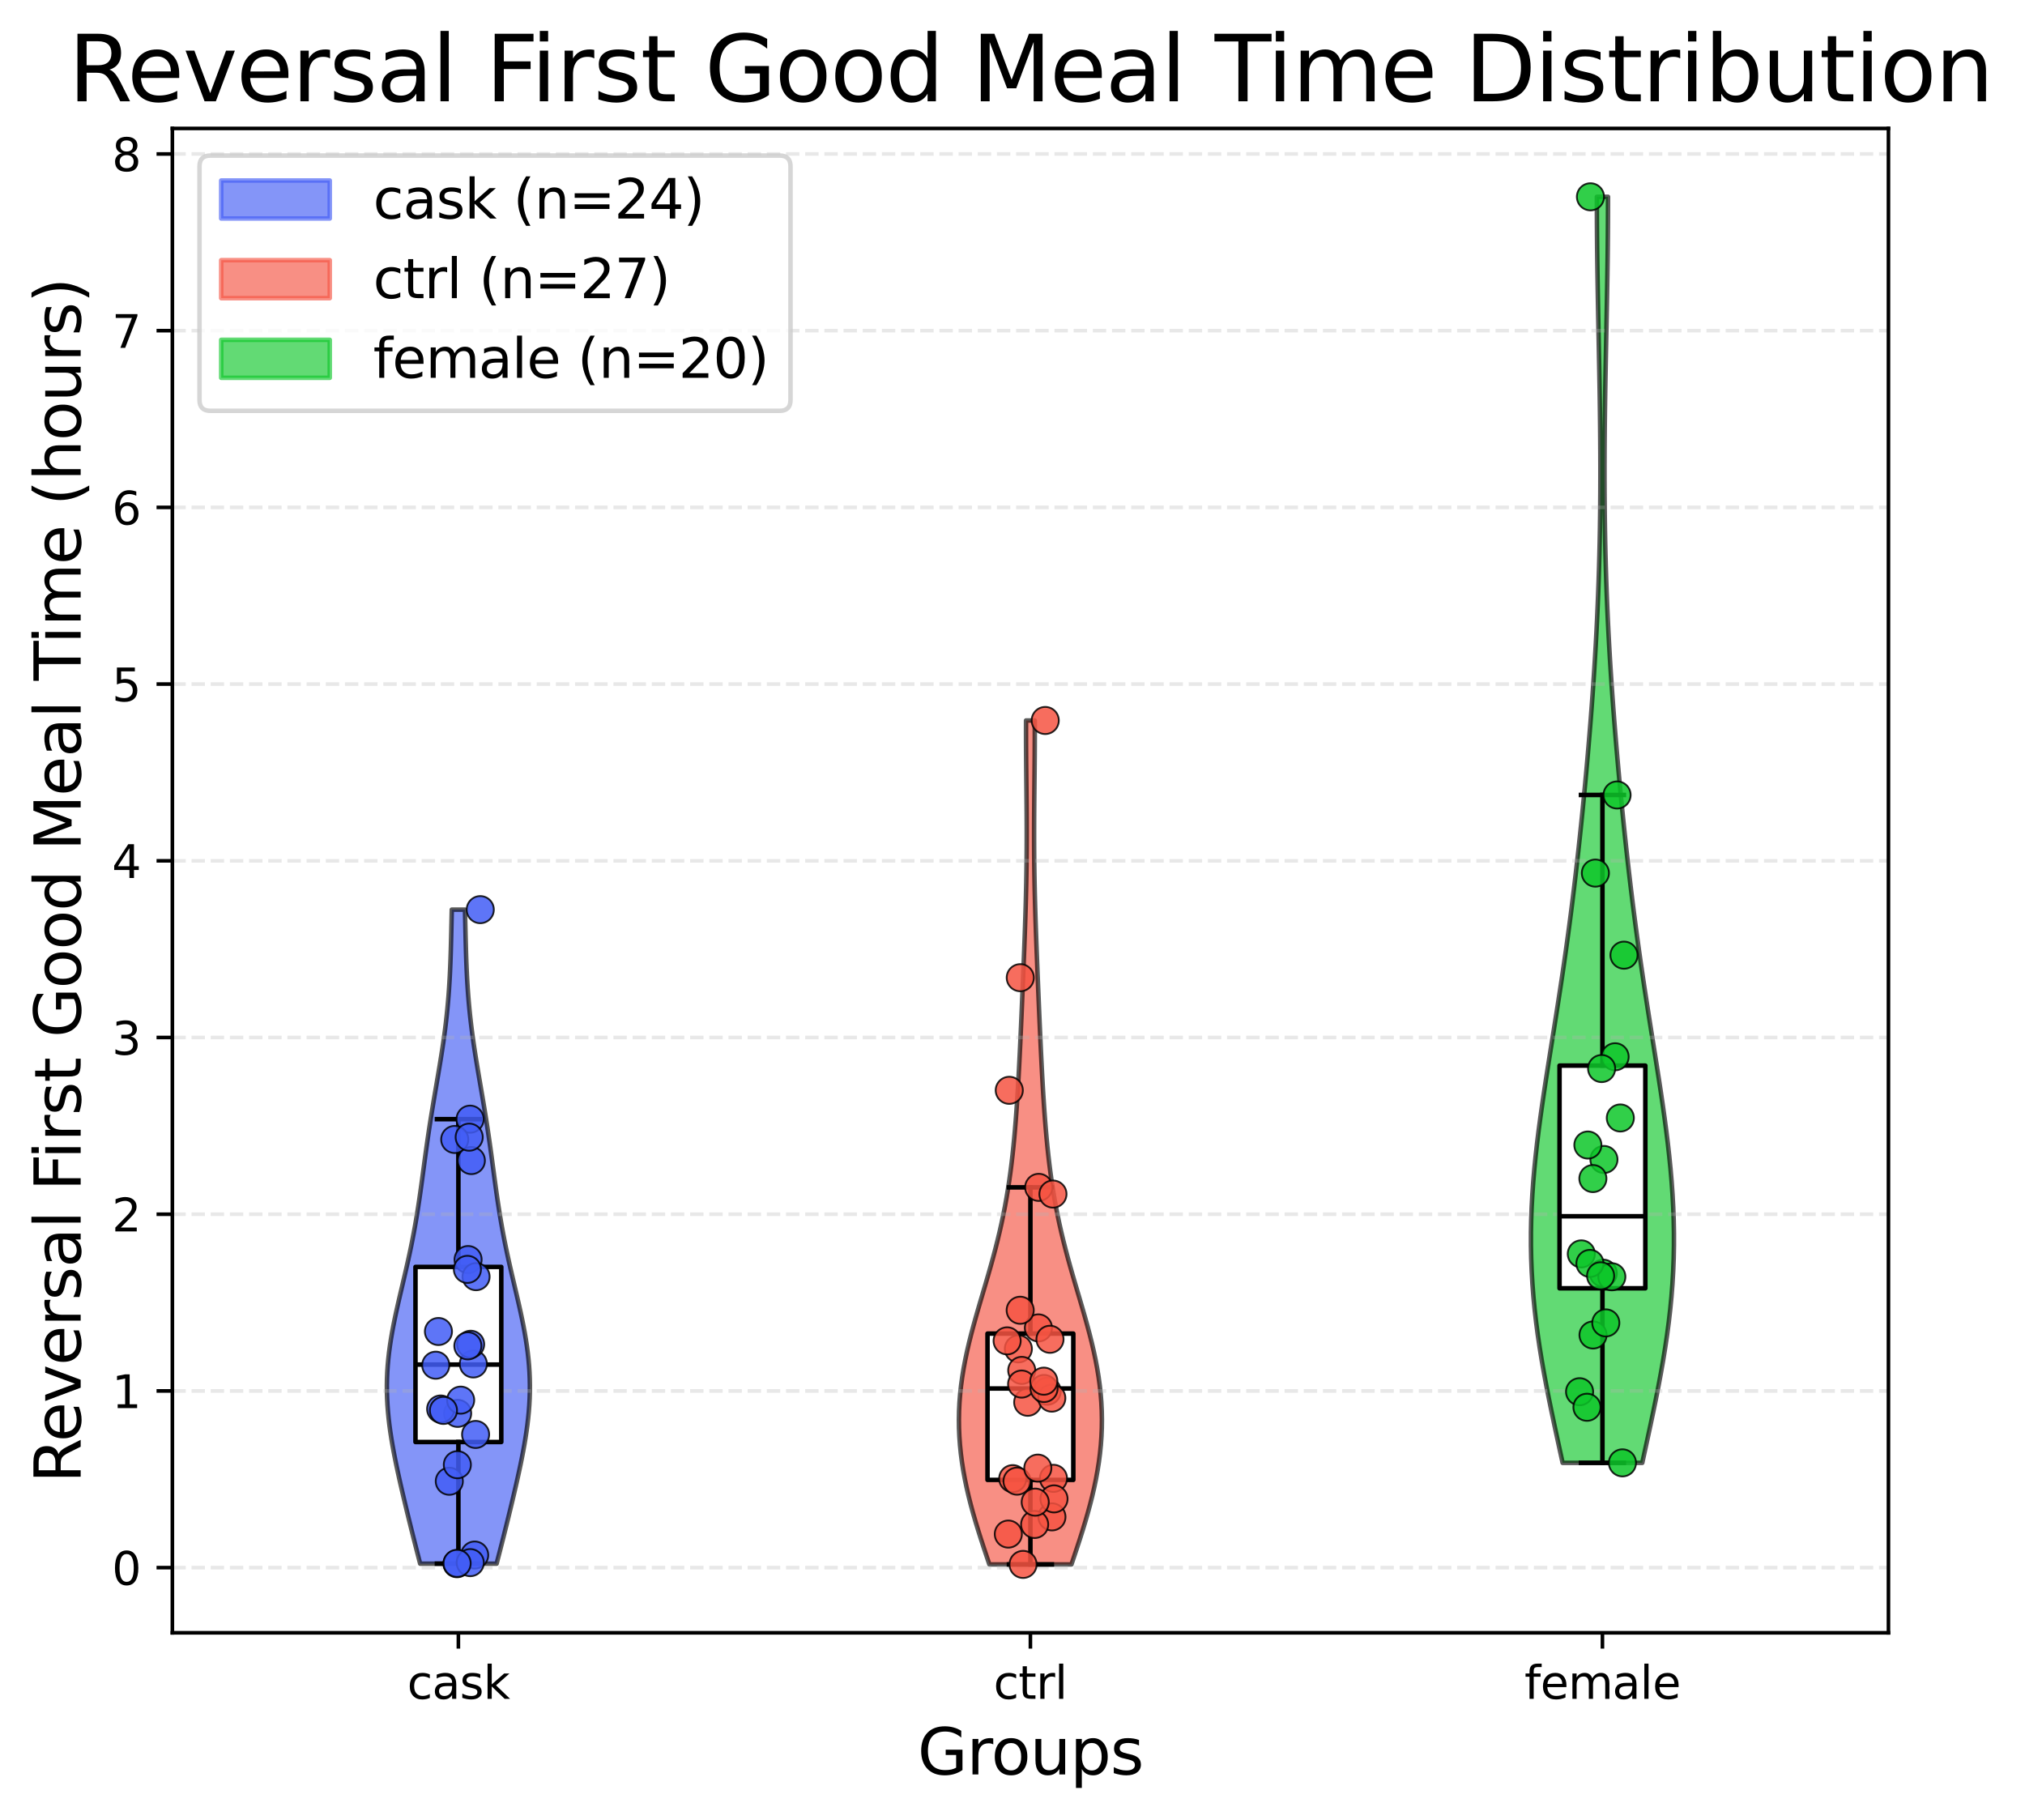 <?xml version="1.0" encoding="utf-8" standalone="no"?>
<!DOCTYPE svg PUBLIC "-//W3C//DTD SVG 1.1//EN"
  "http://www.w3.org/Graphics/SVG/1.1/DTD/svg11.dtd">
<svg xmlns:xlink="http://www.w3.org/1999/xlink" width="447.744pt" height="402.464pt" viewBox="0 0 447.744 402.464" xmlns="http://www.w3.org/2000/svg" version="1.1">
 <defs>
  <style type="text/css">*{stroke-linejoin: round; stroke-linecap: butt}</style>
 </defs>
 <g id="figure_1">
  <g id="patch_1">
   <path d="M 0 402.464 
L 447.744 402.464 
L 447.744 0 
L 0 0 
z
" style="fill: #ffffff"/>
  </g>
  <g id="axes_1">
   <g id="patch_2">
    <path d="M 38.112 361.037 
L 417.552 361.037 
L 417.552 28.397 
L 38.112 28.397 
z
" style="fill: #ffffff"/>
   </g>
   <g id="PolyCollection_1">
    <defs>
     <path id="mcb8cc545fb" d="M 109.801 -56.706 
L 92.903 -56.706 
L 92.523 -58.167 
L 92.145 -59.628 
L 91.771 -61.088 
L 91.4 -62.549 
L 91.033 -64.01 
L 90.669 -65.471 
L 90.308 -66.932 
L 89.951 -68.393 
L 89.599 -69.853 
L 89.25 -71.314 
L 88.907 -72.775 
L 88.57 -74.236 
L 88.241 -75.697 
L 87.92 -77.157 
L 87.61 -78.618 
L 87.313 -80.079 
L 87.03 -81.54 
L 86.765 -83.001 
L 86.52 -84.462 
L 86.296 -85.922 
L 86.098 -87.383 
L 85.926 -88.844 
L 85.784 -90.305 
L 85.673 -91.766 
L 85.595 -93.227 
L 85.551 -94.687 
L 85.542 -96.148 
L 85.569 -97.609 
L 85.631 -99.07 
L 85.728 -100.531 
L 85.86 -101.992 
L 86.024 -103.452 
L 86.22 -104.913 
L 86.444 -106.374 
L 86.694 -107.835 
L 86.968 -109.296 
L 87.262 -110.756 
L 87.572 -112.217 
L 87.896 -113.678 
L 88.23 -115.139 
L 88.571 -116.6 
L 88.915 -118.061 
L 89.259 -119.521 
L 89.6 -120.982 
L 89.936 -122.443 
L 90.264 -123.904 
L 90.582 -125.365 
L 90.889 -126.826 
L 91.183 -128.286 
L 91.465 -129.747 
L 91.733 -131.208 
L 91.988 -132.669 
L 92.231 -134.13 
L 92.462 -135.59 
L 92.683 -137.051 
L 92.895 -138.512 
L 93.101 -139.973 
L 93.301 -141.434 
L 93.498 -142.895 
L 93.694 -144.355 
L 93.89 -145.816 
L 94.089 -147.277 
L 94.292 -148.738 
L 94.499 -150.199 
L 94.713 -151.66 
L 94.932 -153.12 
L 95.159 -154.581 
L 95.391 -156.042 
L 95.63 -157.503 
L 95.873 -158.964 
L 96.121 -160.424 
L 96.37 -161.885 
L 96.621 -163.346 
L 96.87 -164.807 
L 97.117 -166.268 
L 97.358 -167.729 
L 97.593 -169.189 
L 97.819 -170.65 
L 98.036 -172.111 
L 98.24 -173.572 
L 98.432 -175.033 
L 98.61 -176.494 
L 98.774 -177.954 
L 98.923 -179.415 
L 99.057 -180.876 
L 99.177 -182.337 
L 99.283 -183.798 
L 99.376 -185.258 
L 99.457 -186.719 
L 99.527 -188.18 
L 99.588 -189.641 
L 99.64 -191.102 
L 99.685 -192.563 
L 99.725 -194.023 
L 99.761 -195.484 
L 99.795 -196.945 
L 99.828 -198.406 
L 99.86 -199.867 
L 99.893 -201.328 
L 102.81 -201.328 
L 102.81 -201.328 
L 102.844 -199.867 
L 102.876 -198.406 
L 102.909 -196.945 
L 102.942 -195.484 
L 102.979 -194.023 
L 103.019 -192.563 
L 103.064 -191.102 
L 103.116 -189.641 
L 103.177 -188.18 
L 103.246 -186.719 
L 103.327 -185.258 
L 103.42 -183.798 
L 103.526 -182.337 
L 103.646 -180.876 
L 103.781 -179.415 
L 103.93 -177.954 
L 104.094 -176.494 
L 104.272 -175.033 
L 104.464 -173.572 
L 104.668 -172.111 
L 104.884 -170.65 
L 105.111 -169.189 
L 105.345 -167.729 
L 105.587 -166.268 
L 105.833 -164.807 
L 106.083 -163.346 
L 106.333 -161.885 
L 106.583 -160.424 
L 106.83 -158.964 
L 107.074 -157.503 
L 107.312 -156.042 
L 107.545 -154.581 
L 107.771 -153.12 
L 107.991 -151.66 
L 108.205 -150.199 
L 108.412 -148.738 
L 108.615 -147.277 
L 108.813 -145.816 
L 109.01 -144.355 
L 109.206 -142.895 
L 109.403 -141.434 
L 109.603 -139.973 
L 109.808 -138.512 
L 110.021 -137.051 
L 110.242 -135.59 
L 110.473 -134.13 
L 110.716 -132.669 
L 110.971 -131.208 
L 111.239 -129.747 
L 111.52 -128.286 
L 111.815 -126.826 
L 112.122 -125.365 
L 112.44 -123.904 
L 112.768 -122.443 
L 113.103 -120.982 
L 113.445 -119.521 
L 113.789 -118.061 
L 114.133 -116.6 
L 114.473 -115.139 
L 114.807 -113.678 
L 115.132 -112.217 
L 115.442 -110.756 
L 115.736 -109.296 
L 116.01 -107.835 
L 116.26 -106.374 
L 116.484 -104.913 
L 116.68 -103.452 
L 116.844 -101.992 
L 116.976 -100.531 
L 117.073 -99.07 
L 117.135 -97.609 
L 117.162 -96.148 
L 117.153 -94.687 
L 117.109 -93.227 
L 117.031 -91.766 
L 116.92 -90.305 
L 116.777 -88.844 
L 116.606 -87.383 
L 116.407 -85.922 
L 116.184 -84.462 
L 115.939 -83.001 
L 115.673 -81.54 
L 115.391 -80.079 
L 115.094 -78.618 
L 114.784 -77.157 
L 114.463 -75.697 
L 114.134 -74.236 
L 113.797 -72.775 
L 113.453 -71.314 
L 113.105 -69.853 
L 112.752 -68.393 
L 112.396 -66.932 
L 112.035 -65.471 
L 111.671 -64.01 
L 111.304 -62.549 
L 110.933 -61.088 
L 110.559 -59.628 
L 110.181 -58.167 
L 109.801 -56.706 
z
" style="stroke: #000000; stroke-opacity: 0.65"/>
    </defs>
    <g clip-path="url(#pb7fb59ad46)">
     <use xlink:href="#mcb8cc545fb" x="0" y="402.464" style="fill: #425df5; fill-opacity: 0.65; stroke: #000000; stroke-opacity: 0.65"/>
    </g>
   </g>
   <g id="PolyCollection_2">
    <defs>
     <path id="m1ca9d08c41" d="M 236.907 -56.547 
L 218.757 -56.547 
L 218.121 -58.432 
L 217.493 -60.317 
L 216.878 -62.202 
L 216.281 -64.087 
L 215.707 -65.972 
L 215.16 -67.857 
L 214.646 -69.742 
L 214.169 -71.627 
L 213.732 -73.512 
L 213.339 -75.397 
L 212.993 -77.281 
L 212.696 -79.166 
L 212.451 -81.051 
L 212.26 -82.936 
L 212.124 -84.821 
L 212.044 -86.706 
L 212.022 -88.591 
L 212.057 -90.476 
L 212.149 -92.361 
L 212.298 -94.246 
L 212.502 -96.131 
L 212.76 -98.015 
L 213.068 -99.9 
L 213.424 -101.785 
L 213.824 -103.67 
L 214.263 -105.555 
L 214.736 -107.44 
L 215.238 -109.325 
L 215.763 -111.21 
L 216.305 -113.095 
L 216.857 -114.98 
L 217.415 -116.865 
L 217.971 -118.749 
L 218.521 -120.634 
L 219.059 -122.519 
L 219.581 -124.404 
L 220.082 -126.289 
L 220.561 -128.174 
L 221.014 -130.059 
L 221.439 -131.944 
L 221.837 -133.829 
L 222.206 -135.714 
L 222.547 -137.599 
L 222.861 -139.483 
L 223.149 -141.368 
L 223.412 -143.253 
L 223.652 -145.138 
L 223.871 -147.023 
L 224.071 -148.908 
L 224.254 -150.793 
L 224.421 -152.678 
L 224.575 -154.563 
L 224.717 -156.448 
L 224.849 -158.333 
L 224.971 -160.217 
L 225.086 -162.102 
L 225.194 -163.987 
L 225.296 -165.872 
L 225.393 -167.757 
L 225.486 -169.642 
L 225.576 -171.527 
L 225.663 -173.412 
L 225.748 -175.297 
L 225.83 -177.182 
L 225.912 -179.067 
L 225.992 -180.951 
L 226.071 -182.836 
L 226.149 -184.721 
L 226.227 -186.606 
L 226.303 -188.491 
L 226.378 -190.376 
L 226.452 -192.261 
L 226.523 -194.146 
L 226.592 -196.031 
L 226.657 -197.916 
L 226.719 -199.801 
L 226.776 -201.685 
L 226.828 -203.57 
L 226.874 -205.455 
L 226.915 -207.34 
L 226.948 -209.225 
L 226.975 -211.11 
L 226.995 -212.995 
L 227.009 -214.88 
L 227.015 -216.765 
L 227.016 -218.65 
L 227.011 -220.535 
L 227.001 -222.419 
L 226.987 -224.304 
L 226.97 -226.189 
L 226.952 -228.074 
L 226.932 -229.959 
L 226.914 -231.844 
L 226.896 -233.729 
L 226.882 -235.614 
L 226.87 -237.499 
L 226.864 -239.384 
L 226.862 -241.269 
L 226.866 -243.153 
L 228.798 -243.153 
L 228.798 -243.153 
L 228.802 -241.269 
L 228.8 -239.384 
L 228.793 -237.499 
L 228.782 -235.614 
L 228.767 -233.729 
L 228.75 -231.844 
L 228.731 -229.959 
L 228.712 -228.074 
L 228.693 -226.189 
L 228.677 -224.304 
L 228.663 -222.419 
L 228.653 -220.535 
L 228.648 -218.65 
L 228.648 -216.765 
L 228.655 -214.88 
L 228.668 -212.995 
L 228.688 -211.11 
L 228.715 -209.225 
L 228.749 -207.34 
L 228.789 -205.455 
L 228.836 -203.57 
L 228.888 -201.685 
L 228.945 -199.801 
L 229.007 -197.916 
L 229.072 -196.031 
L 229.141 -194.146 
L 229.212 -192.261 
L 229.286 -190.376 
L 229.361 -188.491 
L 229.437 -186.606 
L 229.514 -184.721 
L 229.593 -182.836 
L 229.672 -180.951 
L 229.752 -179.067 
L 229.833 -177.182 
L 229.916 -175.297 
L 230.001 -173.412 
L 230.088 -171.527 
L 230.177 -169.642 
L 230.27 -167.757 
L 230.368 -165.872 
L 230.47 -163.987 
L 230.578 -162.102 
L 230.692 -160.217 
L 230.815 -158.333 
L 230.946 -156.448 
L 231.088 -154.563 
L 231.242 -152.678 
L 231.41 -150.793 
L 231.593 -148.908 
L 231.793 -147.023 
L 232.012 -145.138 
L 232.252 -143.253 
L 232.515 -141.368 
L 232.803 -139.483 
L 233.117 -137.599 
L 233.458 -135.714 
L 233.827 -133.829 
L 234.224 -131.944 
L 234.65 -130.059 
L 235.103 -128.174 
L 235.582 -126.289 
L 236.083 -124.404 
L 236.605 -122.519 
L 237.143 -120.634 
L 237.692 -118.749 
L 238.249 -116.865 
L 238.806 -114.98 
L 239.359 -113.095 
L 239.901 -111.21 
L 240.426 -109.325 
L 240.928 -107.44 
L 241.401 -105.555 
L 241.84 -103.67 
L 242.24 -101.785 
L 242.596 -99.9 
L 242.904 -98.015 
L 243.161 -96.131 
L 243.366 -94.246 
L 243.514 -92.361 
L 243.607 -90.476 
L 243.642 -88.591 
L 243.619 -86.706 
L 243.54 -84.821 
L 243.404 -82.936 
L 243.213 -81.051 
L 242.968 -79.166 
L 242.671 -77.281 
L 242.325 -75.397 
L 241.932 -73.512 
L 241.495 -71.627 
L 241.017 -69.742 
L 240.503 -67.857 
L 239.957 -65.972 
L 239.383 -64.087 
L 238.786 -62.202 
L 238.17 -60.317 
L 237.542 -58.432 
L 236.907 -56.547 
z
" style="stroke: #000000; stroke-opacity: 0.65"/>
    </defs>
    <g clip-path="url(#pb7fb59ad46)">
     <use xlink:href="#m1ca9d08c41" x="0" y="402.464" style="fill: #f55442; fill-opacity: 0.65; stroke: #000000; stroke-opacity: 0.65"/>
    </g>
   </g>
   <g id="PolyCollection_3">
    <defs>
     <path id="me5d912f6dc" d="M 363.117 -79.002 
L 345.507 -79.002 
L 344.889 -81.829 
L 344.273 -84.657 
L 343.663 -87.485 
L 343.065 -90.313 
L 342.485 -93.14 
L 341.927 -95.968 
L 341.397 -98.796 
L 340.899 -101.624 
L 340.439 -104.451 
L 340.02 -107.279 
L 339.647 -110.107 
L 339.323 -112.935 
L 339.05 -115.762 
L 338.831 -118.59 
L 338.666 -121.418 
L 338.556 -124.245 
L 338.502 -127.073 
L 338.502 -129.901 
L 338.556 -132.729 
L 338.662 -135.556 
L 338.816 -138.384 
L 339.017 -141.212 
L 339.261 -144.04 
L 339.543 -146.867 
L 339.861 -149.695 
L 340.21 -152.523 
L 340.586 -155.351 
L 340.985 -158.178 
L 341.402 -161.006 
L 341.833 -163.834 
L 342.274 -166.661 
L 342.722 -169.489 
L 343.173 -172.317 
L 343.625 -175.145 
L 344.073 -177.972 
L 344.516 -180.8 
L 344.952 -183.628 
L 345.379 -186.456 
L 345.796 -189.283 
L 346.202 -192.111 
L 346.596 -194.939 
L 346.978 -197.767 
L 347.348 -200.594 
L 347.706 -203.422 
L 348.052 -206.25 
L 348.388 -209.078 
L 348.713 -211.905 
L 349.027 -214.733 
L 349.332 -217.561 
L 349.628 -220.388 
L 349.916 -223.216 
L 350.194 -226.044 
L 350.465 -228.872 
L 350.727 -231.699 
L 350.981 -234.527 
L 351.226 -237.355 
L 351.463 -240.183 
L 351.69 -243.01 
L 351.908 -245.838 
L 352.116 -248.666 
L 352.314 -251.494 
L 352.5 -254.321 
L 352.675 -257.149 
L 352.839 -259.977 
L 352.99 -262.804 
L 353.13 -265.632 
L 353.256 -268.46 
L 353.371 -271.288 
L 353.472 -274.115 
L 353.561 -276.943 
L 353.638 -279.771 
L 353.702 -282.599 
L 353.755 -285.426 
L 353.796 -288.254 
L 353.826 -291.082 
L 353.845 -293.91 
L 353.854 -296.737 
L 353.854 -299.565 
L 353.844 -302.393 
L 353.826 -305.221 
L 353.8 -308.048 
L 353.767 -310.876 
L 353.728 -313.704 
L 353.684 -316.531 
L 353.635 -319.359 
L 353.583 -322.187 
L 353.528 -325.015 
L 353.472 -327.842 
L 353.417 -330.67 
L 353.362 -333.498 
L 353.309 -336.326 
L 353.26 -339.153 
L 353.214 -341.981 
L 353.174 -344.809 
L 353.14 -347.637 
L 353.113 -350.464 
L 353.093 -353.292 
L 353.081 -356.12 
L 353.077 -358.947 
L 355.547 -358.947 
L 355.547 -358.947 
L 355.543 -356.12 
L 355.531 -353.292 
L 355.511 -350.464 
L 355.484 -347.637 
L 355.45 -344.809 
L 355.41 -341.981 
L 355.364 -339.153 
L 355.315 -336.326 
L 355.262 -333.498 
L 355.207 -330.67 
L 355.151 -327.842 
L 355.096 -325.015 
L 355.041 -322.187 
L 354.989 -319.359 
L 354.94 -316.531 
L 354.896 -313.704 
L 354.857 -310.876 
L 354.824 -308.048 
L 354.798 -305.221 
L 354.78 -302.393 
L 354.77 -299.565 
L 354.769 -296.737 
L 354.778 -293.91 
L 354.798 -291.082 
L 354.828 -288.254 
L 354.869 -285.426 
L 354.921 -282.599 
L 354.986 -279.771 
L 355.063 -276.943 
L 355.152 -274.115 
L 355.253 -271.288 
L 355.367 -268.46 
L 355.494 -265.632 
L 355.633 -262.804 
L 355.785 -259.977 
L 355.948 -257.149 
L 356.124 -254.321 
L 356.31 -251.494 
L 356.508 -248.666 
L 356.716 -245.838 
L 356.934 -243.01 
L 357.161 -240.183 
L 357.398 -237.355 
L 357.643 -234.527 
L 357.897 -231.699 
L 358.159 -228.872 
L 358.429 -226.044 
L 358.708 -223.216 
L 358.995 -220.388 
L 359.291 -217.561 
L 359.596 -214.733 
L 359.911 -211.905 
L 360.236 -209.078 
L 360.571 -206.25 
L 360.918 -203.422 
L 361.276 -200.594 
L 361.646 -197.767 
L 362.028 -194.939 
L 362.422 -192.111 
L 362.828 -189.283 
L 363.245 -186.456 
L 363.672 -183.628 
L 364.108 -180.8 
L 364.551 -177.972 
L 364.999 -175.145 
L 365.45 -172.317 
L 365.901 -169.489 
L 366.349 -166.661 
L 366.791 -163.834 
L 367.222 -161.006 
L 367.639 -158.178 
L 368.037 -155.351 
L 368.413 -152.523 
L 368.762 -149.695 
L 369.08 -146.867 
L 369.363 -144.04 
L 369.607 -141.212 
L 369.807 -138.384 
L 369.962 -135.556 
L 370.067 -132.729 
L 370.121 -129.901 
L 370.122 -127.073 
L 370.068 -124.245 
L 369.958 -121.418 
L 369.793 -118.59 
L 369.574 -115.762 
L 369.301 -112.935 
L 368.976 -110.107 
L 368.603 -107.279 
L 368.185 -104.451 
L 367.725 -101.624 
L 367.227 -98.796 
L 366.697 -95.968 
L 366.139 -93.14 
L 365.558 -90.313 
L 364.96 -87.485 
L 364.351 -84.657 
L 363.735 -81.829 
L 363.117 -79.002 
z
" style="stroke: #000000; stroke-opacity: 0.65"/>
    </defs>
    <g clip-path="url(#pb7fb59ad46)">
     <use xlink:href="#me5d912f6dc" x="0" y="402.464" style="fill: #0ec72a; fill-opacity: 0.65; stroke: #000000; stroke-opacity: 0.65"/>
    </g>
   </g>
   <g id="matplotlib.axis_1">
    <g id="xtick_1">
     <g id="line2d_1">
      <defs>
       <path id="m32db7fcbd4" d="M 0 0 
L 0 3.5 
" style="stroke: #000000; stroke-width: 0.8"/>
      </defs>
      <g>
       <use xlink:href="#m32db7fcbd4" x="101.352" y="361.037" style="stroke: #000000; stroke-width: 0.8"/>
      </g>
     </g>
     <g id="text_1">
      <!-- cask -->
      <g transform="translate(90.039 375.635) scale(0.1 -0.1)">
       <defs>
        <path id="DejaVuSans-63" d="M 3122 3366 
L 3122 2828 
Q 2878 2963 2633 3030 
Q 2388 3097 2138 3097 
Q 1578 3097 1268 2742 
Q 959 2388 959 1747 
Q 959 1106 1268 751 
Q 1578 397 2138 397 
Q 2388 397 2633 464 
Q 2878 531 3122 666 
L 3122 134 
Q 2881 22 2623 -34 
Q 2366 -91 2075 -91 
Q 1284 -91 818 406 
Q 353 903 353 1747 
Q 353 2603 823 3093 
Q 1294 3584 2113 3584 
Q 2378 3584 2631 3529 
Q 2884 3475 3122 3366 
z
" transform="scale(0.016)"/>
        <path id="DejaVuSans-61" d="M 2194 1759 
Q 1497 1759 1228 1600 
Q 959 1441 959 1056 
Q 959 750 1161 570 
Q 1363 391 1709 391 
Q 2188 391 2477 730 
Q 2766 1069 2766 1631 
L 2766 1759 
L 2194 1759 
z
M 3341 1997 
L 3341 0 
L 2766 0 
L 2766 531 
Q 2569 213 2275 61 
Q 1981 -91 1556 -91 
Q 1019 -91 701 211 
Q 384 513 384 1019 
Q 384 1609 779 1909 
Q 1175 2209 1959 2209 
L 2766 2209 
L 2766 2266 
Q 2766 2663 2505 2880 
Q 2244 3097 1772 3097 
Q 1472 3097 1187 3025 
Q 903 2953 641 2809 
L 641 3341 
Q 956 3463 1253 3523 
Q 1550 3584 1831 3584 
Q 2591 3584 2966 3190 
Q 3341 2797 3341 1997 
z
" transform="scale(0.016)"/>
        <path id="DejaVuSans-73" d="M 2834 3397 
L 2834 2853 
Q 2591 2978 2328 3040 
Q 2066 3103 1784 3103 
Q 1356 3103 1142 2972 
Q 928 2841 928 2578 
Q 928 2378 1081 2264 
Q 1234 2150 1697 2047 
L 1894 2003 
Q 2506 1872 2764 1633 
Q 3022 1394 3022 966 
Q 3022 478 2636 193 
Q 2250 -91 1575 -91 
Q 1294 -91 989 -36 
Q 684 19 347 128 
L 347 722 
Q 666 556 975 473 
Q 1284 391 1588 391 
Q 1994 391 2212 530 
Q 2431 669 2431 922 
Q 2431 1156 2273 1281 
Q 2116 1406 1581 1522 
L 1381 1569 
Q 847 1681 609 1914 
Q 372 2147 372 2553 
Q 372 3047 722 3315 
Q 1072 3584 1716 3584 
Q 2034 3584 2315 3537 
Q 2597 3491 2834 3397 
z
" transform="scale(0.016)"/>
        <path id="DejaVuSans-6b" d="M 581 4863 
L 1159 4863 
L 1159 1991 
L 2875 3500 
L 3609 3500 
L 1753 1863 
L 3688 0 
L 2938 0 
L 1159 1709 
L 1159 0 
L 581 0 
L 581 4863 
z
" transform="scale(0.016)"/>
       </defs>
       <use xlink:href="#DejaVuSans-63"/>
       <use xlink:href="#DejaVuSans-61" x="54.98"/>
       <use xlink:href="#DejaVuSans-73" x="116.26"/>
       <use xlink:href="#DejaVuSans-6b" x="168.359"/>
      </g>
     </g>
    </g>
    <g id="xtick_2">
     <g id="line2d_2">
      <g>
       <use xlink:href="#m32db7fcbd4" x="227.832" y="361.037" style="stroke: #000000; stroke-width: 0.8"/>
      </g>
     </g>
     <g id="text_2">
      <!-- ctrl -->
      <g transform="translate(219.678 375.635) scale(0.1 -0.1)">
       <defs>
        <path id="DejaVuSans-74" d="M 1172 4494 
L 1172 3500 
L 2356 3500 
L 2356 3053 
L 1172 3053 
L 1172 1153 
Q 1172 725 1289 603 
Q 1406 481 1766 481 
L 2356 481 
L 2356 0 
L 1766 0 
Q 1100 0 847 248 
Q 594 497 594 1153 
L 594 3053 
L 172 3053 
L 172 3500 
L 594 3500 
L 594 4494 
L 1172 4494 
z
" transform="scale(0.016)"/>
        <path id="DejaVuSans-72" d="M 2631 2963 
Q 2534 3019 2420 3045 
Q 2306 3072 2169 3072 
Q 1681 3072 1420 2755 
Q 1159 2438 1159 1844 
L 1159 0 
L 581 0 
L 581 3500 
L 1159 3500 
L 1159 2956 
Q 1341 3275 1631 3429 
Q 1922 3584 2338 3584 
Q 2397 3584 2469 3576 
Q 2541 3569 2628 3553 
L 2631 2963 
z
" transform="scale(0.016)"/>
        <path id="DejaVuSans-6c" d="M 603 4863 
L 1178 4863 
L 1178 0 
L 603 0 
L 603 4863 
z
" transform="scale(0.016)"/>
       </defs>
       <use xlink:href="#DejaVuSans-63"/>
       <use xlink:href="#DejaVuSans-74" x="54.98"/>
       <use xlink:href="#DejaVuSans-72" x="94.189"/>
       <use xlink:href="#DejaVuSans-6c" x="135.303"/>
      </g>
     </g>
    </g>
    <g id="xtick_3">
     <g id="line2d_3">
      <g>
       <use xlink:href="#m32db7fcbd4" x="354.312" y="361.037" style="stroke: #000000; stroke-width: 0.8"/>
      </g>
     </g>
     <g id="text_3">
      <!-- female -->
      <g transform="translate(337.075 375.635) scale(0.1 -0.1)">
       <defs>
        <path id="DejaVuSans-66" d="M 2375 4863 
L 2375 4384 
L 1825 4384 
Q 1516 4384 1395 4259 
Q 1275 4134 1275 3809 
L 1275 3500 
L 2222 3500 
L 2222 3053 
L 1275 3053 
L 1275 0 
L 697 0 
L 697 3053 
L 147 3053 
L 147 3500 
L 697 3500 
L 697 3744 
Q 697 4328 969 4595 
Q 1241 4863 1831 4863 
L 2375 4863 
z
" transform="scale(0.016)"/>
        <path id="DejaVuSans-65" d="M 3597 1894 
L 3597 1613 
L 953 1613 
Q 991 1019 1311 708 
Q 1631 397 2203 397 
Q 2534 397 2845 478 
Q 3156 559 3463 722 
L 3463 178 
Q 3153 47 2828 -22 
Q 2503 -91 2169 -91 
Q 1331 -91 842 396 
Q 353 884 353 1716 
Q 353 2575 817 3079 
Q 1281 3584 2069 3584 
Q 2775 3584 3186 3129 
Q 3597 2675 3597 1894 
z
M 3022 2063 
Q 3016 2534 2758 2815 
Q 2500 3097 2075 3097 
Q 1594 3097 1305 2825 
Q 1016 2553 972 2059 
L 3022 2063 
z
" transform="scale(0.016)"/>
        <path id="DejaVuSans-6d" d="M 3328 2828 
Q 3544 3216 3844 3400 
Q 4144 3584 4550 3584 
Q 5097 3584 5394 3201 
Q 5691 2819 5691 2113 
L 5691 0 
L 5113 0 
L 5113 2094 
Q 5113 2597 4934 2840 
Q 4756 3084 4391 3084 
Q 3944 3084 3684 2787 
Q 3425 2491 3425 1978 
L 3425 0 
L 2847 0 
L 2847 2094 
Q 2847 2600 2669 2842 
Q 2491 3084 2119 3084 
Q 1678 3084 1418 2786 
Q 1159 2488 1159 1978 
L 1159 0 
L 581 0 
L 581 3500 
L 1159 3500 
L 1159 2956 
Q 1356 3278 1631 3431 
Q 1906 3584 2284 3584 
Q 2666 3584 2933 3390 
Q 3200 3197 3328 2828 
z
" transform="scale(0.016)"/>
       </defs>
       <use xlink:href="#DejaVuSans-66"/>
       <use xlink:href="#DejaVuSans-65" x="35.205"/>
       <use xlink:href="#DejaVuSans-6d" x="96.729"/>
       <use xlink:href="#DejaVuSans-61" x="194.141"/>
       <use xlink:href="#DejaVuSans-6c" x="255.42"/>
       <use xlink:href="#DejaVuSans-65" x="283.203"/>
      </g>
     </g>
    </g>
    <g id="text_4">
     <!-- Groups -->
     <g transform="translate(202.878 392.353) scale(0.14 -0.14)">
      <defs>
       <path id="DejaVuSans-47" d="M 3809 666 
L 3809 1919 
L 2778 1919 
L 2778 2438 
L 4434 2438 
L 4434 434 
Q 4069 175 3628 42 
Q 3188 -91 2688 -91 
Q 1594 -91 976 548 
Q 359 1188 359 2328 
Q 359 3472 976 4111 
Q 1594 4750 2688 4750 
Q 3144 4750 3555 4637 
Q 3966 4525 4313 4306 
L 4313 3634 
Q 3963 3931 3569 4081 
Q 3175 4231 2741 4231 
Q 1884 4231 1454 3753 
Q 1025 3275 1025 2328 
Q 1025 1384 1454 906 
Q 1884 428 2741 428 
Q 3075 428 3337 486 
Q 3600 544 3809 666 
z
" transform="scale(0.016)"/>
       <path id="DejaVuSans-6f" d="M 1959 3097 
Q 1497 3097 1228 2736 
Q 959 2375 959 1747 
Q 959 1119 1226 758 
Q 1494 397 1959 397 
Q 2419 397 2687 759 
Q 2956 1122 2956 1747 
Q 2956 2369 2687 2733 
Q 2419 3097 1959 3097 
z
M 1959 3584 
Q 2709 3584 3137 3096 
Q 3566 2609 3566 1747 
Q 3566 888 3137 398 
Q 2709 -91 1959 -91 
Q 1206 -91 779 398 
Q 353 888 353 1747 
Q 353 2609 779 3096 
Q 1206 3584 1959 3584 
z
" transform="scale(0.016)"/>
       <path id="DejaVuSans-75" d="M 544 1381 
L 544 3500 
L 1119 3500 
L 1119 1403 
Q 1119 906 1312 657 
Q 1506 409 1894 409 
Q 2359 409 2629 706 
Q 2900 1003 2900 1516 
L 2900 3500 
L 3475 3500 
L 3475 0 
L 2900 0 
L 2900 538 
Q 2691 219 2414 64 
Q 2138 -91 1772 -91 
Q 1169 -91 856 284 
Q 544 659 544 1381 
z
M 1991 3584 
L 1991 3584 
z
" transform="scale(0.016)"/>
       <path id="DejaVuSans-70" d="M 1159 525 
L 1159 -1331 
L 581 -1331 
L 581 3500 
L 1159 3500 
L 1159 2969 
Q 1341 3281 1617 3432 
Q 1894 3584 2278 3584 
Q 2916 3584 3314 3078 
Q 3713 2572 3713 1747 
Q 3713 922 3314 415 
Q 2916 -91 2278 -91 
Q 1894 -91 1617 61 
Q 1341 213 1159 525 
z
M 3116 1747 
Q 3116 2381 2855 2742 
Q 2594 3103 2138 3103 
Q 1681 3103 1420 2742 
Q 1159 2381 1159 1747 
Q 1159 1113 1420 752 
Q 1681 391 2138 391 
Q 2594 391 2855 752 
Q 3116 1113 3116 1747 
z
" transform="scale(0.016)"/>
      </defs>
      <use xlink:href="#DejaVuSans-47"/>
      <use xlink:href="#DejaVuSans-72" x="77.49"/>
      <use xlink:href="#DejaVuSans-6f" x="116.354"/>
      <use xlink:href="#DejaVuSans-75" x="177.535"/>
      <use xlink:href="#DejaVuSans-70" x="240.914"/>
      <use xlink:href="#DejaVuSans-73" x="304.391"/>
     </g>
    </g>
   </g>
   <g id="matplotlib.axis_2">
    <g id="ytick_1">
     <g id="line2d_4">
      <path d="M 38.112 346.631 
L 417.552 346.631 
" clip-path="url(#pb7fb59ad46)" style="fill: none; stroke-dasharray: 2.96,1.28; stroke-dashoffset: 0; stroke: #b0b0b0; stroke-opacity: 0.3; stroke-width: 0.8"/>
     </g>
     <g id="line2d_5">
      <defs>
       <path id="m9d950776fd" d="M 0 0 
L -3.5 0 
" style="stroke: #000000; stroke-width: 0.8"/>
      </defs>
      <g>
       <use xlink:href="#m9d950776fd" x="38.112" y="346.631" style="stroke: #000000; stroke-width: 0.8"/>
      </g>
     </g>
     <g id="text_5">
      <!-- 0 -->
      <g transform="translate(24.749 350.43) scale(0.1 -0.1)">
       <defs>
        <path id="DejaVuSans-30" d="M 2034 4250 
Q 1547 4250 1301 3770 
Q 1056 3291 1056 2328 
Q 1056 1369 1301 889 
Q 1547 409 2034 409 
Q 2525 409 2770 889 
Q 3016 1369 3016 2328 
Q 3016 3291 2770 3770 
Q 2525 4250 2034 4250 
z
M 2034 4750 
Q 2819 4750 3233 4129 
Q 3647 3509 3647 2328 
Q 3647 1150 3233 529 
Q 2819 -91 2034 -91 
Q 1250 -91 836 529 
Q 422 1150 422 2328 
Q 422 3509 836 4129 
Q 1250 4750 2034 4750 
z
" transform="scale(0.016)"/>
       </defs>
       <use xlink:href="#DejaVuSans-30"/>
      </g>
     </g>
    </g>
    <g id="ytick_2">
     <g id="line2d_6">
      <path d="M 38.112 307.558 
L 417.552 307.558 
" clip-path="url(#pb7fb59ad46)" style="fill: none; stroke-dasharray: 2.96,1.28; stroke-dashoffset: 0; stroke: #b0b0b0; stroke-opacity: 0.3; stroke-width: 0.8"/>
     </g>
     <g id="line2d_7">
      <g>
       <use xlink:href="#m9d950776fd" x="38.112" y="307.558" style="stroke: #000000; stroke-width: 0.8"/>
      </g>
     </g>
     <g id="text_6">
      <!-- 1 -->
      <g transform="translate(24.749 311.357) scale(0.1 -0.1)">
       <defs>
        <path id="DejaVuSans-31" d="M 794 531 
L 1825 531 
L 1825 4091 
L 703 3866 
L 703 4441 
L 1819 4666 
L 2450 4666 
L 2450 531 
L 3481 531 
L 3481 0 
L 794 0 
L 794 531 
z
" transform="scale(0.016)"/>
       </defs>
       <use xlink:href="#DejaVuSans-31"/>
      </g>
     </g>
    </g>
    <g id="ytick_3">
     <g id="line2d_8">
      <path d="M 38.112 268.484 
L 417.552 268.484 
" clip-path="url(#pb7fb59ad46)" style="fill: none; stroke-dasharray: 2.96,1.28; stroke-dashoffset: 0; stroke: #b0b0b0; stroke-opacity: 0.3; stroke-width: 0.8"/>
     </g>
     <g id="line2d_9">
      <g>
       <use xlink:href="#m9d950776fd" x="38.112" y="268.484" style="stroke: #000000; stroke-width: 0.8"/>
      </g>
     </g>
     <g id="text_7">
      <!-- 2 -->
      <g transform="translate(24.749 272.283) scale(0.1 -0.1)">
       <defs>
        <path id="DejaVuSans-32" d="M 1228 531 
L 3431 531 
L 3431 0 
L 469 0 
L 469 531 
Q 828 903 1448 1529 
Q 2069 2156 2228 2338 
Q 2531 2678 2651 2914 
Q 2772 3150 2772 3378 
Q 2772 3750 2511 3984 
Q 2250 4219 1831 4219 
Q 1534 4219 1204 4116 
Q 875 4013 500 3803 
L 500 4441 
Q 881 4594 1212 4672 
Q 1544 4750 1819 4750 
Q 2544 4750 2975 4387 
Q 3406 4025 3406 3419 
Q 3406 3131 3298 2873 
Q 3191 2616 2906 2266 
Q 2828 2175 2409 1742 
Q 1991 1309 1228 531 
z
" transform="scale(0.016)"/>
       </defs>
       <use xlink:href="#DejaVuSans-32"/>
      </g>
     </g>
    </g>
    <g id="ytick_4">
     <g id="line2d_10">
      <path d="M 38.112 229.411 
L 417.552 229.411 
" clip-path="url(#pb7fb59ad46)" style="fill: none; stroke-dasharray: 2.96,1.28; stroke-dashoffset: 0; stroke: #b0b0b0; stroke-opacity: 0.3; stroke-width: 0.8"/>
     </g>
     <g id="line2d_11">
      <g>
       <use xlink:href="#m9d950776fd" x="38.112" y="229.411" style="stroke: #000000; stroke-width: 0.8"/>
      </g>
     </g>
     <g id="text_8">
      <!-- 3 -->
      <g transform="translate(24.749 233.21) scale(0.1 -0.1)">
       <defs>
        <path id="DejaVuSans-33" d="M 2597 2516 
Q 3050 2419 3304 2112 
Q 3559 1806 3559 1356 
Q 3559 666 3084 287 
Q 2609 -91 1734 -91 
Q 1441 -91 1130 -33 
Q 819 25 488 141 
L 488 750 
Q 750 597 1062 519 
Q 1375 441 1716 441 
Q 2309 441 2620 675 
Q 2931 909 2931 1356 
Q 2931 1769 2642 2001 
Q 2353 2234 1838 2234 
L 1294 2234 
L 1294 2753 
L 1863 2753 
Q 2328 2753 2575 2939 
Q 2822 3125 2822 3475 
Q 2822 3834 2567 4026 
Q 2313 4219 1838 4219 
Q 1578 4219 1281 4162 
Q 984 4106 628 3988 
L 628 4550 
Q 988 4650 1302 4700 
Q 1616 4750 1894 4750 
Q 2613 4750 3031 4423 
Q 3450 4097 3450 3541 
Q 3450 3153 3228 2886 
Q 3006 2619 2597 2516 
z
" transform="scale(0.016)"/>
       </defs>
       <use xlink:href="#DejaVuSans-33"/>
      </g>
     </g>
    </g>
    <g id="ytick_5">
     <g id="line2d_12">
      <path d="M 38.112 190.337 
L 417.552 190.337 
" clip-path="url(#pb7fb59ad46)" style="fill: none; stroke-dasharray: 2.96,1.28; stroke-dashoffset: 0; stroke: #b0b0b0; stroke-opacity: 0.3; stroke-width: 0.8"/>
     </g>
     <g id="line2d_13">
      <g>
       <use xlink:href="#m9d950776fd" x="38.112" y="190.337" style="stroke: #000000; stroke-width: 0.8"/>
      </g>
     </g>
     <g id="text_9">
      <!-- 4 -->
      <g transform="translate(24.749 194.137) scale(0.1 -0.1)">
       <defs>
        <path id="DejaVuSans-34" d="M 2419 4116 
L 825 1625 
L 2419 1625 
L 2419 4116 
z
M 2253 4666 
L 3047 4666 
L 3047 1625 
L 3713 1625 
L 3713 1100 
L 3047 1100 
L 3047 0 
L 2419 0 
L 2419 1100 
L 313 1100 
L 313 1709 
L 2253 4666 
z
" transform="scale(0.016)"/>
       </defs>
       <use xlink:href="#DejaVuSans-34"/>
      </g>
     </g>
    </g>
    <g id="ytick_6">
     <g id="line2d_14">
      <path d="M 38.112 151.264 
L 417.552 151.264 
" clip-path="url(#pb7fb59ad46)" style="fill: none; stroke-dasharray: 2.96,1.28; stroke-dashoffset: 0; stroke: #b0b0b0; stroke-opacity: 0.3; stroke-width: 0.8"/>
     </g>
     <g id="line2d_15">
      <g>
       <use xlink:href="#m9d950776fd" x="38.112" y="151.264" style="stroke: #000000; stroke-width: 0.8"/>
      </g>
     </g>
     <g id="text_10">
      <!-- 5 -->
      <g transform="translate(24.749 155.063) scale(0.1 -0.1)">
       <defs>
        <path id="DejaVuSans-35" d="M 691 4666 
L 3169 4666 
L 3169 4134 
L 1269 4134 
L 1269 2991 
Q 1406 3038 1543 3061 
Q 1681 3084 1819 3084 
Q 2600 3084 3056 2656 
Q 3513 2228 3513 1497 
Q 3513 744 3044 326 
Q 2575 -91 1722 -91 
Q 1428 -91 1123 -41 
Q 819 9 494 109 
L 494 744 
Q 775 591 1075 516 
Q 1375 441 1709 441 
Q 2250 441 2565 725 
Q 2881 1009 2881 1497 
Q 2881 1984 2565 2268 
Q 2250 2553 1709 2553 
Q 1456 2553 1204 2497 
Q 953 2441 691 2322 
L 691 4666 
z
" transform="scale(0.016)"/>
       </defs>
       <use xlink:href="#DejaVuSans-35"/>
      </g>
     </g>
    </g>
    <g id="ytick_7">
     <g id="line2d_16">
      <path d="M 38.112 112.191 
L 417.552 112.191 
" clip-path="url(#pb7fb59ad46)" style="fill: none; stroke-dasharray: 2.96,1.28; stroke-dashoffset: 0; stroke: #b0b0b0; stroke-opacity: 0.3; stroke-width: 0.8"/>
     </g>
     <g id="line2d_17">
      <g>
       <use xlink:href="#m9d950776fd" x="38.112" y="112.191" style="stroke: #000000; stroke-width: 0.8"/>
      </g>
     </g>
     <g id="text_11">
      <!-- 6 -->
      <g transform="translate(24.749 115.99) scale(0.1 -0.1)">
       <defs>
        <path id="DejaVuSans-36" d="M 2113 2584 
Q 1688 2584 1439 2293 
Q 1191 2003 1191 1497 
Q 1191 994 1439 701 
Q 1688 409 2113 409 
Q 2538 409 2786 701 
Q 3034 994 3034 1497 
Q 3034 2003 2786 2293 
Q 2538 2584 2113 2584 
z
M 3366 4563 
L 3366 3988 
Q 3128 4100 2886 4159 
Q 2644 4219 2406 4219 
Q 1781 4219 1451 3797 
Q 1122 3375 1075 2522 
Q 1259 2794 1537 2939 
Q 1816 3084 2150 3084 
Q 2853 3084 3261 2657 
Q 3669 2231 3669 1497 
Q 3669 778 3244 343 
Q 2819 -91 2113 -91 
Q 1303 -91 875 529 
Q 447 1150 447 2328 
Q 447 3434 972 4092 
Q 1497 4750 2381 4750 
Q 2619 4750 2861 4703 
Q 3103 4656 3366 4563 
z
" transform="scale(0.016)"/>
       </defs>
       <use xlink:href="#DejaVuSans-36"/>
      </g>
     </g>
    </g>
    <g id="ytick_8">
     <g id="line2d_18">
      <path d="M 38.112 73.117 
L 417.552 73.117 
" clip-path="url(#pb7fb59ad46)" style="fill: none; stroke-dasharray: 2.96,1.28; stroke-dashoffset: 0; stroke: #b0b0b0; stroke-opacity: 0.3; stroke-width: 0.8"/>
     </g>
     <g id="line2d_19">
      <g>
       <use xlink:href="#m9d950776fd" x="38.112" y="73.117" style="stroke: #000000; stroke-width: 0.8"/>
      </g>
     </g>
     <g id="text_12">
      <!-- 7 -->
      <g transform="translate(24.749 76.916) scale(0.1 -0.1)">
       <defs>
        <path id="DejaVuSans-37" d="M 525 4666 
L 3525 4666 
L 3525 4397 
L 1831 0 
L 1172 0 
L 2766 4134 
L 525 4134 
L 525 4666 
z
" transform="scale(0.016)"/>
       </defs>
       <use xlink:href="#DejaVuSans-37"/>
      </g>
     </g>
    </g>
    <g id="ytick_9">
     <g id="line2d_20">
      <path d="M 38.112 34.044 
L 417.552 34.044 
" clip-path="url(#pb7fb59ad46)" style="fill: none; stroke-dasharray: 2.96,1.28; stroke-dashoffset: 0; stroke: #b0b0b0; stroke-opacity: 0.3; stroke-width: 0.8"/>
     </g>
     <g id="line2d_21">
      <g>
       <use xlink:href="#m9d950776fd" x="38.112" y="34.044" style="stroke: #000000; stroke-width: 0.8"/>
      </g>
     </g>
     <g id="text_13">
      <!-- 8 -->
      <g transform="translate(24.749 37.843) scale(0.1 -0.1)">
       <defs>
        <path id="DejaVuSans-38" d="M 2034 2216 
Q 1584 2216 1326 1975 
Q 1069 1734 1069 1313 
Q 1069 891 1326 650 
Q 1584 409 2034 409 
Q 2484 409 2743 651 
Q 3003 894 3003 1313 
Q 3003 1734 2745 1975 
Q 2488 2216 2034 2216 
z
M 1403 2484 
Q 997 2584 770 2862 
Q 544 3141 544 3541 
Q 544 4100 942 4425 
Q 1341 4750 2034 4750 
Q 2731 4750 3128 4425 
Q 3525 4100 3525 3541 
Q 3525 3141 3298 2862 
Q 3072 2584 2669 2484 
Q 3125 2378 3379 2068 
Q 3634 1759 3634 1313 
Q 3634 634 3220 271 
Q 2806 -91 2034 -91 
Q 1263 -91 848 271 
Q 434 634 434 1313 
Q 434 1759 690 2068 
Q 947 2378 1403 2484 
z
M 1172 3481 
Q 1172 3119 1398 2916 
Q 1625 2713 2034 2713 
Q 2441 2713 2670 2916 
Q 2900 3119 2900 3481 
Q 2900 3844 2670 4047 
Q 2441 4250 2034 4250 
Q 1625 4250 1398 4047 
Q 1172 3844 1172 3481 
z
" transform="scale(0.016)"/>
       </defs>
       <use xlink:href="#DejaVuSans-38"/>
      </g>
     </g>
    </g>
    <g id="text_14">
     <!-- Reversal First Good Meal Time (hours) -->
     <g transform="translate(17.838 327.921) rotate(-90) scale(0.14 -0.14)">
      <defs>
       <path id="DejaVuSans-52" d="M 2841 2188 
Q 3044 2119 3236 1894 
Q 3428 1669 3622 1275 
L 4263 0 
L 3584 0 
L 2988 1197 
Q 2756 1666 2539 1819 
Q 2322 1972 1947 1972 
L 1259 1972 
L 1259 0 
L 628 0 
L 628 4666 
L 2053 4666 
Q 2853 4666 3247 4331 
Q 3641 3997 3641 3322 
Q 3641 2881 3436 2590 
Q 3231 2300 2841 2188 
z
M 1259 4147 
L 1259 2491 
L 2053 2491 
Q 2509 2491 2742 2702 
Q 2975 2913 2975 3322 
Q 2975 3731 2742 3939 
Q 2509 4147 2053 4147 
L 1259 4147 
z
" transform="scale(0.016)"/>
       <path id="DejaVuSans-76" d="M 191 3500 
L 800 3500 
L 1894 563 
L 2988 3500 
L 3597 3500 
L 2284 0 
L 1503 0 
L 191 3500 
z
" transform="scale(0.016)"/>
       <path id="DejaVuSans-20" transform="scale(0.016)"/>
       <path id="DejaVuSans-46" d="M 628 4666 
L 3309 4666 
L 3309 4134 
L 1259 4134 
L 1259 2759 
L 3109 2759 
L 3109 2228 
L 1259 2228 
L 1259 0 
L 628 0 
L 628 4666 
z
" transform="scale(0.016)"/>
       <path id="DejaVuSans-69" d="M 603 3500 
L 1178 3500 
L 1178 0 
L 603 0 
L 603 3500 
z
M 603 4863 
L 1178 4863 
L 1178 4134 
L 603 4134 
L 603 4863 
z
" transform="scale(0.016)"/>
       <path id="DejaVuSans-64" d="M 2906 2969 
L 2906 4863 
L 3481 4863 
L 3481 0 
L 2906 0 
L 2906 525 
Q 2725 213 2448 61 
Q 2172 -91 1784 -91 
Q 1150 -91 751 415 
Q 353 922 353 1747 
Q 353 2572 751 3078 
Q 1150 3584 1784 3584 
Q 2172 3584 2448 3432 
Q 2725 3281 2906 2969 
z
M 947 1747 
Q 947 1113 1208 752 
Q 1469 391 1925 391 
Q 2381 391 2643 752 
Q 2906 1113 2906 1747 
Q 2906 2381 2643 2742 
Q 2381 3103 1925 3103 
Q 1469 3103 1208 2742 
Q 947 2381 947 1747 
z
" transform="scale(0.016)"/>
       <path id="DejaVuSans-4d" d="M 628 4666 
L 1569 4666 
L 2759 1491 
L 3956 4666 
L 4897 4666 
L 4897 0 
L 4281 0 
L 4281 4097 
L 3078 897 
L 2444 897 
L 1241 4097 
L 1241 0 
L 628 0 
L 628 4666 
z
" transform="scale(0.016)"/>
       <path id="DejaVuSans-54" d="M -19 4666 
L 3928 4666 
L 3928 4134 
L 2272 4134 
L 2272 0 
L 1638 0 
L 1638 4134 
L -19 4134 
L -19 4666 
z
" transform="scale(0.016)"/>
       <path id="DejaVuSans-28" d="M 1984 4856 
Q 1566 4138 1362 3434 
Q 1159 2731 1159 2009 
Q 1159 1288 1364 580 
Q 1569 -128 1984 -844 
L 1484 -844 
Q 1016 -109 783 600 
Q 550 1309 550 2009 
Q 550 2706 781 3412 
Q 1013 4119 1484 4856 
L 1984 4856 
z
" transform="scale(0.016)"/>
       <path id="DejaVuSans-68" d="M 3513 2113 
L 3513 0 
L 2938 0 
L 2938 2094 
Q 2938 2591 2744 2837 
Q 2550 3084 2163 3084 
Q 1697 3084 1428 2787 
Q 1159 2491 1159 1978 
L 1159 0 
L 581 0 
L 581 4863 
L 1159 4863 
L 1159 2956 
Q 1366 3272 1645 3428 
Q 1925 3584 2291 3584 
Q 2894 3584 3203 3211 
Q 3513 2838 3513 2113 
z
" transform="scale(0.016)"/>
       <path id="DejaVuSans-29" d="M 513 4856 
L 1013 4856 
Q 1481 4119 1714 3412 
Q 1947 2706 1947 2009 
Q 1947 1309 1714 600 
Q 1481 -109 1013 -844 
L 513 -844 
Q 928 -128 1133 580 
Q 1338 1288 1338 2009 
Q 1338 2731 1133 3434 
Q 928 4138 513 4856 
z
" transform="scale(0.016)"/>
      </defs>
      <use xlink:href="#DejaVuSans-52"/>
      <use xlink:href="#DejaVuSans-65" x="64.982"/>
      <use xlink:href="#DejaVuSans-76" x="126.506"/>
      <use xlink:href="#DejaVuSans-65" x="185.686"/>
      <use xlink:href="#DejaVuSans-72" x="247.209"/>
      <use xlink:href="#DejaVuSans-73" x="288.322"/>
      <use xlink:href="#DejaVuSans-61" x="340.422"/>
      <use xlink:href="#DejaVuSans-6c" x="401.701"/>
      <use xlink:href="#DejaVuSans-20" x="429.484"/>
      <use xlink:href="#DejaVuSans-46" x="461.271"/>
      <use xlink:href="#DejaVuSans-69" x="511.541"/>
      <use xlink:href="#DejaVuSans-72" x="539.324"/>
      <use xlink:href="#DejaVuSans-73" x="580.438"/>
      <use xlink:href="#DejaVuSans-74" x="632.537"/>
      <use xlink:href="#DejaVuSans-20" x="671.746"/>
      <use xlink:href="#DejaVuSans-47" x="703.533"/>
      <use xlink:href="#DejaVuSans-6f" x="781.023"/>
      <use xlink:href="#DejaVuSans-6f" x="842.205"/>
      <use xlink:href="#DejaVuSans-64" x="903.387"/>
      <use xlink:href="#DejaVuSans-20" x="966.863"/>
      <use xlink:href="#DejaVuSans-4d" x="998.65"/>
      <use xlink:href="#DejaVuSans-65" x="1084.93"/>
      <use xlink:href="#DejaVuSans-61" x="1146.453"/>
      <use xlink:href="#DejaVuSans-6c" x="1207.732"/>
      <use xlink:href="#DejaVuSans-20" x="1235.516"/>
      <use xlink:href="#DejaVuSans-54" x="1267.303"/>
      <use xlink:href="#DejaVuSans-69" x="1325.262"/>
      <use xlink:href="#DejaVuSans-6d" x="1353.045"/>
      <use xlink:href="#DejaVuSans-65" x="1450.457"/>
      <use xlink:href="#DejaVuSans-20" x="1511.98"/>
      <use xlink:href="#DejaVuSans-28" x="1543.768"/>
      <use xlink:href="#DejaVuSans-68" x="1582.781"/>
      <use xlink:href="#DejaVuSans-6f" x="1646.16"/>
      <use xlink:href="#DejaVuSans-75" x="1707.342"/>
      <use xlink:href="#DejaVuSans-72" x="1770.721"/>
      <use xlink:href="#DejaVuSans-73" x="1811.834"/>
      <use xlink:href="#DejaVuSans-29" x="1863.934"/>
     </g>
    </g>
   </g>
   <g id="patch_3">
    <path d="M 91.866 318.854 
L 110.838 318.854 
L 110.838 280.137 
L 91.866 280.137 
L 91.866 318.854 
z
" clip-path="url(#pb7fb59ad46)" style="fill: #ffffff; stroke: #000000; stroke-linejoin: miter"/>
   </g>
   <g id="line2d_22">
    <path d="M 101.352 318.854 
L 101.352 345.758 
" clip-path="url(#pb7fb59ad46)" style="fill: none; stroke: #000000; stroke-linecap: square"/>
   </g>
   <g id="line2d_23">
    <path d="M 101.352 280.137 
L 101.352 247.467 
" clip-path="url(#pb7fb59ad46)" style="fill: none; stroke: #000000; stroke-linecap: square"/>
   </g>
   <g id="line2d_24">
    <path d="M 96.609 345.758 
L 106.095 345.758 
" clip-path="url(#pb7fb59ad46)" style="fill: none; stroke: #000000; stroke-linecap: square"/>
   </g>
   <g id="line2d_25">
    <path d="M 96.609 247.467 
L 106.095 247.467 
" clip-path="url(#pb7fb59ad46)" style="fill: none; stroke: #000000; stroke-linecap: square"/>
   </g>
   <g id="patch_4">
    <path d="M 218.346 327.23 
L 237.318 327.23 
L 237.318 294.88 
L 218.346 294.88 
L 218.346 327.23 
z
" clip-path="url(#pb7fb59ad46)" style="fill: #ffffff; stroke: #000000; stroke-linejoin: miter"/>
   </g>
   <g id="line2d_26">
    <path d="M 227.832 327.23 
L 227.832 345.917 
" clip-path="url(#pb7fb59ad46)" style="fill: none; stroke: #000000; stroke-linecap: square"/>
   </g>
   <g id="line2d_27">
    <path d="M 227.832 294.88 
L 227.832 262.545 
" clip-path="url(#pb7fb59ad46)" style="fill: none; stroke: #000000; stroke-linecap: square"/>
   </g>
   <g id="line2d_28">
    <path d="M 223.089 345.917 
L 232.575 345.917 
" clip-path="url(#pb7fb59ad46)" style="fill: none; stroke: #000000; stroke-linecap: square"/>
   </g>
   <g id="line2d_29">
    <path d="M 223.089 262.545 
L 232.575 262.545 
" clip-path="url(#pb7fb59ad46)" style="fill: none; stroke: #000000; stroke-linecap: square"/>
   </g>
   <g id="patch_5">
    <path d="M 344.826 284.865 
L 363.798 284.865 
L 363.798 235.625 
L 344.826 235.625 
L 344.826 284.865 
z
" clip-path="url(#pb7fb59ad46)" style="fill: #ffffff; stroke: #000000; stroke-linejoin: miter"/>
   </g>
   <g id="line2d_30">
    <path d="M 354.312 284.865 
L 354.312 323.463 
" clip-path="url(#pb7fb59ad46)" style="fill: none; stroke: #000000; stroke-linecap: square"/>
   </g>
   <g id="line2d_31">
    <path d="M 354.312 235.625 
L 354.312 175.783 
" clip-path="url(#pb7fb59ad46)" style="fill: none; stroke: #000000; stroke-linecap: square"/>
   </g>
   <g id="line2d_32">
    <path d="M 349.569 323.463 
L 359.055 323.463 
" clip-path="url(#pb7fb59ad46)" style="fill: none; stroke: #000000; stroke-linecap: square"/>
   </g>
   <g id="line2d_33">
    <path d="M 349.569 175.783 
L 359.055 175.783 
" clip-path="url(#pb7fb59ad46)" style="fill: none; stroke: #000000; stroke-linecap: square"/>
   </g>
   <g id="line2d_34">
    <path d="M 91.866 301.731 
L 110.838 301.731 
" clip-path="url(#pb7fb59ad46)" style="fill: none; stroke: #000000"/>
   </g>
   <g id="line2d_35">
    <path d="M 218.346 307.017 
L 237.318 307.017 
" clip-path="url(#pb7fb59ad46)" style="fill: none; stroke: #000000"/>
   </g>
   <g id="line2d_36">
    <path d="M 344.826 268.928 
L 363.798 268.928 
" clip-path="url(#pb7fb59ad46)" style="fill: none; stroke: #000000"/>
   </g>
   <g id="patch_6">
    <path d="M 38.112 361.037 
L 38.112 28.397 
" style="fill: none; stroke: #000000; stroke-width: 0.8; stroke-linejoin: miter; stroke-linecap: square"/>
   </g>
   <g id="patch_7">
    <path d="M 417.552 361.037 
L 417.552 28.397 
" style="fill: none; stroke: #000000; stroke-width: 0.8; stroke-linejoin: miter; stroke-linecap: square"/>
   </g>
   <g id="patch_8">
    <path d="M 38.112 361.037 
L 417.552 361.037 
" style="fill: none; stroke: #000000; stroke-width: 0.8; stroke-linejoin: miter; stroke-linecap: square"/>
   </g>
   <g id="patch_9">
    <path d="M 38.112 28.397 
L 417.552 28.397 
" style="fill: none; stroke: #000000; stroke-width: 0.8; stroke-linejoin: miter; stroke-linecap: square"/>
   </g>
   <g id="PathCollection_1">
    <defs>
     <path id="mc8cd96195c" d="M 0 3 
C 0.796 3 1.559 2.684 2.121 2.121 
C 2.684 1.559 3 0.796 3 0 
C 3 -0.796 2.684 -1.559 2.121 -2.121 
C 1.559 -2.684 0.796 -3 0 -3 
C -0.796 -3 -1.559 -2.684 -2.121 -2.121 
C -2.684 -1.559 -3 -0.796 -3 0 
C -3 0.796 -2.684 1.559 -2.121 2.121 
C -1.559 2.684 -0.796 3 0 3 
z
" style="stroke: #000000; stroke-opacity: 0.85; stroke-width: 0.4"/>
    </defs>
    <g clip-path="url(#pb7fb59ad46)">
     <use xlink:href="#mc8cd96195c" x="99.344" y="327.531" style="fill: #425df5; fill-opacity: 0.85; stroke: #000000; stroke-opacity: 0.85; stroke-width: 0.4"/>
     <use xlink:href="#mc8cd96195c" x="105.161" y="317.181" style="fill: #425df5; fill-opacity: 0.85; stroke: #000000; stroke-opacity: 0.85; stroke-width: 0.4"/>
     <use xlink:href="#mc8cd96195c" x="103.497" y="278.511" style="fill: #425df5; fill-opacity: 0.85; stroke: #000000; stroke-opacity: 0.85; stroke-width: 0.4"/>
     <use xlink:href="#mc8cd96195c" x="101.19" y="312.524" style="fill: #425df5; fill-opacity: 0.85; stroke: #000000; stroke-opacity: 0.85; stroke-width: 0.4"/>
     <use xlink:href="#mc8cd96195c" x="104.955" y="343.848" style="fill: #425df5; fill-opacity: 0.85; stroke: #000000; stroke-opacity: 0.85; stroke-width: 0.4"/>
     <use xlink:href="#mc8cd96195c" x="97.431" y="311.554" style="fill: #425df5; fill-opacity: 0.85; stroke: #000000; stroke-opacity: 0.85; stroke-width: 0.4"/>
     <use xlink:href="#mc8cd96195c" x="103.941" y="247.467" style="fill: #425df5; fill-opacity: 0.85; stroke: #000000; stroke-opacity: 0.85; stroke-width: 0.4"/>
     <use xlink:href="#mc8cd96195c" x="100.546" y="251.954" style="fill: #425df5; fill-opacity: 0.85; stroke: #000000; stroke-opacity: 0.85; stroke-width: 0.4"/>
     <use xlink:href="#mc8cd96195c" x="96.35" y="301.87" style="fill: #425df5; fill-opacity: 0.85; stroke: #000000; stroke-opacity: 0.85; stroke-width: 0.4"/>
     <use xlink:href="#mc8cd96195c" x="104.657" y="301.592" style="fill: #425df5; fill-opacity: 0.85; stroke: #000000; stroke-opacity: 0.85; stroke-width: 0.4"/>
     <use xlink:href="#mc8cd96195c" x="104.062" y="297.24" style="fill: #425df5; fill-opacity: 0.85; stroke: #000000; stroke-opacity: 0.85; stroke-width: 0.4"/>
     <use xlink:href="#mc8cd96195c" x="101.047" y="345.758" style="fill: #425df5; fill-opacity: 0.85; stroke: #000000; stroke-opacity: 0.85; stroke-width: 0.4"/>
     <use xlink:href="#mc8cd96195c" x="96.945" y="294.416" style="fill: #425df5; fill-opacity: 0.85; stroke: #000000; stroke-opacity: 0.85; stroke-width: 0.4"/>
     <use xlink:href="#mc8cd96195c" x="103.974" y="345.526" style="fill: #425df5; fill-opacity: 0.85; stroke: #000000; stroke-opacity: 0.85; stroke-width: 0.4"/>
     <use xlink:href="#mc8cd96195c" x="101.071" y="345.682" style="fill: #425df5; fill-opacity: 0.85; stroke: #000000; stroke-opacity: 0.85; stroke-width: 0.4"/>
     <use xlink:href="#mc8cd96195c" x="101.856" y="309.594" style="fill: #425df5; fill-opacity: 0.85; stroke: #000000; stroke-opacity: 0.85; stroke-width: 0.4"/>
     <use xlink:href="#mc8cd96195c" x="104.217" y="256.621" style="fill: #425df5; fill-opacity: 0.85; stroke: #000000; stroke-opacity: 0.85; stroke-width: 0.4"/>
     <use xlink:href="#mc8cd96195c" x="105.262" y="282.297" style="fill: #425df5; fill-opacity: 0.85; stroke: #000000; stroke-opacity: 0.85; stroke-width: 0.4"/>
     <use xlink:href="#mc8cd96195c" x="103.447" y="297.59" style="fill: #425df5; fill-opacity: 0.85; stroke: #000000; stroke-opacity: 0.85; stroke-width: 0.4"/>
     <use xlink:href="#mc8cd96195c" x="106.19" y="201.137" style="fill: #425df5; fill-opacity: 0.85; stroke: #000000; stroke-opacity: 0.85; stroke-width: 0.4"/>
     <use xlink:href="#mc8cd96195c" x="103.347" y="280.679" style="fill: #425df5; fill-opacity: 0.85; stroke: #000000; stroke-opacity: 0.85; stroke-width: 0.4"/>
     <use xlink:href="#mc8cd96195c" x="103.743" y="251.444" style="fill: #425df5; fill-opacity: 0.85; stroke: #000000; stroke-opacity: 0.85; stroke-width: 0.4"/>
     <use xlink:href="#mc8cd96195c" x="98.052" y="311.869" style="fill: #425df5; fill-opacity: 0.85; stroke: #000000; stroke-opacity: 0.85; stroke-width: 0.4"/>
     <use xlink:href="#mc8cd96195c" x="101.124" y="323.873" style="fill: #425df5; fill-opacity: 0.85; stroke: #000000; stroke-opacity: 0.85; stroke-width: 0.4"/>
    </g>
   </g>
   <g id="PathCollection_2">
    <defs>
     <path id="m4112e37c36" d="M 0 3 
C 0.796 3 1.559 2.684 2.121 2.121 
C 2.684 1.559 3 0.796 3 0 
C 3 -0.796 2.684 -1.559 2.121 -2.121 
C 1.559 -2.684 0.796 -3 0 -3 
C -0.796 -3 -1.559 -2.684 -2.121 -2.121 
C -2.684 -1.559 -3 -0.796 -3 0 
C -3 0.796 -2.684 1.559 -2.121 2.121 
C -1.559 2.684 -0.796 3 0 3 
z
" style="stroke: #000000; stroke-opacity: 0.85; stroke-width: 0.4"/>
    </defs>
    <g clip-path="url(#pb7fb59ad46)">
     <use xlink:href="#m4112e37c36" x="232.592" y="335.408" style="fill: #f55442; fill-opacity: 0.85; stroke: #000000; stroke-opacity: 0.85; stroke-width: 0.4"/>
     <use xlink:href="#m4112e37c36" x="225.168" y="298.26" style="fill: #f55442; fill-opacity: 0.85; stroke: #000000; stroke-opacity: 0.85; stroke-width: 0.4"/>
     <use xlink:href="#m4112e37c36" x="229.599" y="293.621" style="fill: #f55442; fill-opacity: 0.85; stroke: #000000; stroke-opacity: 0.85; stroke-width: 0.4"/>
     <use xlink:href="#m4112e37c36" x="223.922" y="326.951" style="fill: #f55442; fill-opacity: 0.85; stroke: #000000; stroke-opacity: 0.85; stroke-width: 0.4"/>
     <use xlink:href="#m4112e37c36" x="222.948" y="339.209" style="fill: #f55442; fill-opacity: 0.85; stroke: #000000; stroke-opacity: 0.85; stroke-width: 0.4"/>
     <use xlink:href="#m4112e37c36" x="232.161" y="296.14" style="fill: #f55442; fill-opacity: 0.85; stroke: #000000; stroke-opacity: 0.85; stroke-width: 0.4"/>
     <use xlink:href="#m4112e37c36" x="227.233" y="310.067" style="fill: #f55442; fill-opacity: 0.85; stroke: #000000; stroke-opacity: 0.85; stroke-width: 0.4"/>
     <use xlink:href="#m4112e37c36" x="229.669" y="262.545" style="fill: #f55442; fill-opacity: 0.85; stroke: #000000; stroke-opacity: 0.85; stroke-width: 0.4"/>
     <use xlink:href="#m4112e37c36" x="225.59" y="216.184" style="fill: #f55442; fill-opacity: 0.85; stroke: #000000; stroke-opacity: 0.85; stroke-width: 0.4"/>
     <use xlink:href="#m4112e37c36" x="231.11" y="159.311" style="fill: #f55442; fill-opacity: 0.85; stroke: #000000; stroke-opacity: 0.85; stroke-width: 0.4"/>
     <use xlink:href="#m4112e37c36" x="222.685" y="296.487" style="fill: #f55442; fill-opacity: 0.85; stroke: #000000; stroke-opacity: 0.85; stroke-width: 0.4"/>
     <use xlink:href="#m4112e37c36" x="232.926" y="326.884" style="fill: #f55442; fill-opacity: 0.85; stroke: #000000; stroke-opacity: 0.85; stroke-width: 0.4"/>
     <use xlink:href="#m4112e37c36" x="233.049" y="331.427" style="fill: #f55442; fill-opacity: 0.85; stroke: #000000; stroke-opacity: 0.85; stroke-width: 0.4"/>
     <use xlink:href="#m4112e37c36" x="225.914" y="303.021" style="fill: #f55442; fill-opacity: 0.85; stroke: #000000; stroke-opacity: 0.85; stroke-width: 0.4"/>
     <use xlink:href="#m4112e37c36" x="226.208" y="345.917" style="fill: #f55442; fill-opacity: 0.85; stroke: #000000; stroke-opacity: 0.85; stroke-width: 0.4"/>
     <use xlink:href="#m4112e37c36" x="231.551" y="307.621" style="fill: #f55442; fill-opacity: 0.85; stroke: #000000; stroke-opacity: 0.85; stroke-width: 0.4"/>
     <use xlink:href="#m4112e37c36" x="224.876" y="327.509" style="fill: #f55442; fill-opacity: 0.85; stroke: #000000; stroke-opacity: 0.85; stroke-width: 0.4"/>
     <use xlink:href="#m4112e37c36" x="228.769" y="337.084" style="fill: #f55442; fill-opacity: 0.85; stroke: #000000; stroke-opacity: 0.85; stroke-width: 0.4"/>
     <use xlink:href="#m4112e37c36" x="228.894" y="332.148" style="fill: #f55442; fill-opacity: 0.85; stroke: #000000; stroke-opacity: 0.85; stroke-width: 0.4"/>
     <use xlink:href="#m4112e37c36" x="225.886" y="306.04" style="fill: #f55442; fill-opacity: 0.85; stroke: #000000; stroke-opacity: 0.85; stroke-width: 0.4"/>
     <use xlink:href="#m4112e37c36" x="232.565" y="309.147" style="fill: #f55442; fill-opacity: 0.85; stroke: #000000; stroke-opacity: 0.85; stroke-width: 0.4"/>
     <use xlink:href="#m4112e37c36" x="223.156" y="241.087" style="fill: #f55442; fill-opacity: 0.85; stroke: #000000; stroke-opacity: 0.85; stroke-width: 0.4"/>
     <use xlink:href="#m4112e37c36" x="225.574" y="289.718" style="fill: #f55442; fill-opacity: 0.85; stroke: #000000; stroke-opacity: 0.85; stroke-width: 0.4"/>
     <use xlink:href="#m4112e37c36" x="230.847" y="307.017" style="fill: #f55442; fill-opacity: 0.85; stroke: #000000; stroke-opacity: 0.85; stroke-width: 0.4"/>
     <use xlink:href="#m4112e37c36" x="229.469" y="324.624" style="fill: #f55442; fill-opacity: 0.85; stroke: #000000; stroke-opacity: 0.85; stroke-width: 0.4"/>
     <use xlink:href="#m4112e37c36" x="230.797" y="305.398" style="fill: #f55442; fill-opacity: 0.85; stroke: #000000; stroke-opacity: 0.85; stroke-width: 0.4"/>
     <use xlink:href="#m4112e37c36" x="232.816" y="264.028" style="fill: #f55442; fill-opacity: 0.85; stroke: #000000; stroke-opacity: 0.85; stroke-width: 0.4"/>
    </g>
   </g>
   <g id="PathCollection_3">
    <defs>
     <path id="m745359cf93" d="M 0 3 
C 0.796 3 1.559 2.684 2.121 2.121 
C 2.684 1.559 3 0.796 3 0 
C 3 -0.796 2.684 -1.559 2.121 -2.121 
C 1.559 -2.684 0.796 -3 0 -3 
C -0.796 -3 -1.559 -2.684 -2.121 -2.121 
C -2.684 -1.559 -3 -0.796 -3 0 
C -3 0.796 -2.684 1.559 -2.121 2.121 
C -1.559 2.684 -0.796 3 0 3 
z
" style="stroke: #000000; stroke-opacity: 0.85; stroke-width: 0.4"/>
    </defs>
    <g clip-path="url(#pb7fb59ad46)">
     <use xlink:href="#m745359cf93" x="354.644" y="256.382" style="fill: #0ec72a; fill-opacity: 0.85; stroke: #000000; stroke-opacity: 0.85; stroke-width: 0.4"/>
     <use xlink:href="#m745359cf93" x="352.229" y="295.189" style="fill: #0ec72a; fill-opacity: 0.85; stroke: #000000; stroke-opacity: 0.85; stroke-width: 0.4"/>
     <use xlink:href="#m745359cf93" x="357.113" y="233.67" style="fill: #0ec72a; fill-opacity: 0.85; stroke: #000000; stroke-opacity: 0.85; stroke-width: 0.4"/>
     <use xlink:href="#m745359cf93" x="349.64" y="277.254" style="fill: #0ec72a; fill-opacity: 0.85; stroke: #000000; stroke-opacity: 0.85; stroke-width: 0.4"/>
     <use xlink:href="#m745359cf93" x="354.497" y="281.524" style="fill: #0ec72a; fill-opacity: 0.85; stroke: #000000; stroke-opacity: 0.85; stroke-width: 0.4"/>
     <use xlink:href="#m745359cf93" x="351.091" y="253.185" style="fill: #0ec72a; fill-opacity: 0.85; stroke: #000000; stroke-opacity: 0.85; stroke-width: 0.4"/>
     <use xlink:href="#m745359cf93" x="351.66" y="43.517" style="fill: #0ec72a; fill-opacity: 0.85; stroke: #000000; stroke-opacity: 0.85; stroke-width: 0.4"/>
     <use xlink:href="#m745359cf93" x="349.257" y="307.731" style="fill: #0ec72a; fill-opacity: 0.85; stroke: #000000; stroke-opacity: 0.85; stroke-width: 0.4"/>
     <use xlink:href="#m745359cf93" x="358.268" y="247.204" style="fill: #0ec72a; fill-opacity: 0.85; stroke: #000000; stroke-opacity: 0.85; stroke-width: 0.4"/>
     <use xlink:href="#m745359cf93" x="359.078" y="211.205" style="fill: #0ec72a; fill-opacity: 0.85; stroke: #000000; stroke-opacity: 0.85; stroke-width: 0.4"/>
     <use xlink:href="#m745359cf93" x="355.058" y="292.517" style="fill: #0ec72a; fill-opacity: 0.85; stroke: #000000; stroke-opacity: 0.85; stroke-width: 0.4"/>
     <use xlink:href="#m745359cf93" x="356.391" y="282.314" style="fill: #0ec72a; fill-opacity: 0.85; stroke: #000000; stroke-opacity: 0.85; stroke-width: 0.4"/>
     <use xlink:href="#m745359cf93" x="358.732" y="323.463" style="fill: #0ec72a; fill-opacity: 0.85; stroke: #000000; stroke-opacity: 0.85; stroke-width: 0.4"/>
     <use xlink:href="#m745359cf93" x="351.547" y="279.362" style="fill: #0ec72a; fill-opacity: 0.85; stroke: #000000; stroke-opacity: 0.85; stroke-width: 0.4"/>
     <use xlink:href="#m745359cf93" x="353.905" y="282.103" style="fill: #0ec72a; fill-opacity: 0.85; stroke: #000000; stroke-opacity: 0.85; stroke-width: 0.4"/>
     <use xlink:href="#m745359cf93" x="350.894" y="311.17" style="fill: #0ec72a; fill-opacity: 0.85; stroke: #000000; stroke-opacity: 0.85; stroke-width: 0.4"/>
     <use xlink:href="#m745359cf93" x="357.549" y="175.783" style="fill: #0ec72a; fill-opacity: 0.85; stroke: #000000; stroke-opacity: 0.85; stroke-width: 0.4"/>
     <use xlink:href="#m745359cf93" x="352.753" y="193.055" style="fill: #0ec72a; fill-opacity: 0.85; stroke: #000000; stroke-opacity: 0.85; stroke-width: 0.4"/>
     <use xlink:href="#m745359cf93" x="354.13" y="236.277" style="fill: #0ec72a; fill-opacity: 0.85; stroke: #000000; stroke-opacity: 0.85; stroke-width: 0.4"/>
     <use xlink:href="#m745359cf93" x="352.2" y="260.602" style="fill: #0ec72a; fill-opacity: 0.85; stroke: #000000; stroke-opacity: 0.85; stroke-width: 0.4"/>
    </g>
   </g>
   <g id="text_15">
    <!-- Reversal First Good Meal Time Distribution -->
    <g transform="translate(15.119 22.397) scale(0.2 -0.2)">
     <defs>
      <path id="DejaVuSans-44" d="M 1259 4147 
L 1259 519 
L 2022 519 
Q 2988 519 3436 956 
Q 3884 1394 3884 2338 
Q 3884 3275 3436 3711 
Q 2988 4147 2022 4147 
L 1259 4147 
z
M 628 4666 
L 1925 4666 
Q 3281 4666 3915 4102 
Q 4550 3538 4550 2338 
Q 4550 1131 3912 565 
Q 3275 0 1925 0 
L 628 0 
L 628 4666 
z
" transform="scale(0.016)"/>
      <path id="DejaVuSans-62" d="M 3116 1747 
Q 3116 2381 2855 2742 
Q 2594 3103 2138 3103 
Q 1681 3103 1420 2742 
Q 1159 2381 1159 1747 
Q 1159 1113 1420 752 
Q 1681 391 2138 391 
Q 2594 391 2855 752 
Q 3116 1113 3116 1747 
z
M 1159 2969 
Q 1341 3281 1617 3432 
Q 1894 3584 2278 3584 
Q 2916 3584 3314 3078 
Q 3713 2572 3713 1747 
Q 3713 922 3314 415 
Q 2916 -91 2278 -91 
Q 1894 -91 1617 61 
Q 1341 213 1159 525 
L 1159 0 
L 581 0 
L 581 4863 
L 1159 4863 
L 1159 2969 
z
" transform="scale(0.016)"/>
      <path id="DejaVuSans-6e" d="M 3513 2113 
L 3513 0 
L 2938 0 
L 2938 2094 
Q 2938 2591 2744 2837 
Q 2550 3084 2163 3084 
Q 1697 3084 1428 2787 
Q 1159 2491 1159 1978 
L 1159 0 
L 581 0 
L 581 3500 
L 1159 3500 
L 1159 2956 
Q 1366 3272 1645 3428 
Q 1925 3584 2291 3584 
Q 2894 3584 3203 3211 
Q 3513 2838 3513 2113 
z
" transform="scale(0.016)"/>
     </defs>
     <use xlink:href="#DejaVuSans-52"/>
     <use xlink:href="#DejaVuSans-65" x="64.982"/>
     <use xlink:href="#DejaVuSans-76" x="126.506"/>
     <use xlink:href="#DejaVuSans-65" x="185.686"/>
     <use xlink:href="#DejaVuSans-72" x="247.209"/>
     <use xlink:href="#DejaVuSans-73" x="288.322"/>
     <use xlink:href="#DejaVuSans-61" x="340.422"/>
     <use xlink:href="#DejaVuSans-6c" x="401.701"/>
     <use xlink:href="#DejaVuSans-20" x="429.484"/>
     <use xlink:href="#DejaVuSans-46" x="461.271"/>
     <use xlink:href="#DejaVuSans-69" x="511.541"/>
     <use xlink:href="#DejaVuSans-72" x="539.324"/>
     <use xlink:href="#DejaVuSans-73" x="580.438"/>
     <use xlink:href="#DejaVuSans-74" x="632.537"/>
     <use xlink:href="#DejaVuSans-20" x="671.746"/>
     <use xlink:href="#DejaVuSans-47" x="703.533"/>
     <use xlink:href="#DejaVuSans-6f" x="781.023"/>
     <use xlink:href="#DejaVuSans-6f" x="842.205"/>
     <use xlink:href="#DejaVuSans-64" x="903.387"/>
     <use xlink:href="#DejaVuSans-20" x="966.863"/>
     <use xlink:href="#DejaVuSans-4d" x="998.65"/>
     <use xlink:href="#DejaVuSans-65" x="1084.93"/>
     <use xlink:href="#DejaVuSans-61" x="1146.453"/>
     <use xlink:href="#DejaVuSans-6c" x="1207.732"/>
     <use xlink:href="#DejaVuSans-20" x="1235.516"/>
     <use xlink:href="#DejaVuSans-54" x="1267.303"/>
     <use xlink:href="#DejaVuSans-69" x="1325.262"/>
     <use xlink:href="#DejaVuSans-6d" x="1353.045"/>
     <use xlink:href="#DejaVuSans-65" x="1450.457"/>
     <use xlink:href="#DejaVuSans-20" x="1511.98"/>
     <use xlink:href="#DejaVuSans-44" x="1543.768"/>
     <use xlink:href="#DejaVuSans-69" x="1620.77"/>
     <use xlink:href="#DejaVuSans-73" x="1648.553"/>
     <use xlink:href="#DejaVuSans-74" x="1700.652"/>
     <use xlink:href="#DejaVuSans-72" x="1739.861"/>
     <use xlink:href="#DejaVuSans-69" x="1780.975"/>
     <use xlink:href="#DejaVuSans-62" x="1808.758"/>
     <use xlink:href="#DejaVuSans-75" x="1872.234"/>
     <use xlink:href="#DejaVuSans-74" x="1935.613"/>
     <use xlink:href="#DejaVuSans-69" x="1974.822"/>
     <use xlink:href="#DejaVuSans-6f" x="2002.605"/>
     <use xlink:href="#DejaVuSans-6e" x="2063.787"/>
    </g>
   </g>
   <g id="legend_1">
    <g id="patch_10">
     <path d="M 46.512 90.838 
L 172.388 90.838 
Q 174.788 90.838 174.788 88.438 
L 174.788 36.797 
Q 174.788 34.397 172.388 34.397 
L 46.512 34.397 
Q 44.112 34.397 44.112 36.797 
L 44.112 88.438 
Q 44.112 90.838 46.512 90.838 
z
" style="fill: #ffffff; opacity: 0.8; stroke: #cccccc; stroke-linejoin: miter"/>
    </g>
    <g id="patch_11">
     <path d="M 48.912 48.315 
L 72.912 48.315 
L 72.912 39.915 
L 48.912 39.915 
z
" style="fill: #425df5; opacity: 0.65; stroke: #425df5; stroke-linejoin: miter"/>
    </g>
    <g id="text_16">
     <!-- cask (n=24) -->
     <g transform="translate(82.512 48.315) scale(0.12 -0.12)">
      <defs>
       <path id="DejaVuSans-3d" d="M 678 2906 
L 4684 2906 
L 4684 2381 
L 678 2381 
L 678 2906 
z
M 678 1631 
L 4684 1631 
L 4684 1100 
L 678 1100 
L 678 1631 
z
" transform="scale(0.016)"/>
      </defs>
      <use xlink:href="#DejaVuSans-63"/>
      <use xlink:href="#DejaVuSans-61" x="54.98"/>
      <use xlink:href="#DejaVuSans-73" x="116.26"/>
      <use xlink:href="#DejaVuSans-6b" x="168.359"/>
      <use xlink:href="#DejaVuSans-20" x="226.27"/>
      <use xlink:href="#DejaVuSans-28" x="258.057"/>
      <use xlink:href="#DejaVuSans-6e" x="297.07"/>
      <use xlink:href="#DejaVuSans-3d" x="360.449"/>
      <use xlink:href="#DejaVuSans-32" x="444.238"/>
      <use xlink:href="#DejaVuSans-34" x="507.861"/>
      <use xlink:href="#DejaVuSans-29" x="571.484"/>
     </g>
    </g>
    <g id="patch_12">
     <path d="M 48.912 65.929 
L 72.912 65.929 
L 72.912 57.529 
L 48.912 57.529 
z
" style="fill: #f55442; opacity: 0.65; stroke: #f55442; stroke-linejoin: miter"/>
    </g>
    <g id="text_17">
     <!-- ctrl (n=27) -->
     <g transform="translate(82.512 65.929) scale(0.12 -0.12)">
      <use xlink:href="#DejaVuSans-63"/>
      <use xlink:href="#DejaVuSans-74" x="54.98"/>
      <use xlink:href="#DejaVuSans-72" x="94.189"/>
      <use xlink:href="#DejaVuSans-6c" x="135.303"/>
      <use xlink:href="#DejaVuSans-20" x="163.086"/>
      <use xlink:href="#DejaVuSans-28" x="194.873"/>
      <use xlink:href="#DejaVuSans-6e" x="233.887"/>
      <use xlink:href="#DejaVuSans-3d" x="297.266"/>
      <use xlink:href="#DejaVuSans-32" x="381.055"/>
      <use xlink:href="#DejaVuSans-37" x="444.678"/>
      <use xlink:href="#DejaVuSans-29" x="508.301"/>
     </g>
    </g>
    <g id="patch_13">
     <path d="M 48.912 83.543 
L 72.912 83.543 
L 72.912 75.142 
L 48.912 75.142 
z
" style="fill: #0ec72a; opacity: 0.65; stroke: #0ec72a; stroke-linejoin: miter"/>
    </g>
    <g id="text_18">
     <!-- female (n=20) -->
     <g transform="translate(82.512 83.543) scale(0.12 -0.12)">
      <use xlink:href="#DejaVuSans-66"/>
      <use xlink:href="#DejaVuSans-65" x="35.205"/>
      <use xlink:href="#DejaVuSans-6d" x="96.729"/>
      <use xlink:href="#DejaVuSans-61" x="194.141"/>
      <use xlink:href="#DejaVuSans-6c" x="255.42"/>
      <use xlink:href="#DejaVuSans-65" x="283.203"/>
      <use xlink:href="#DejaVuSans-20" x="344.727"/>
      <use xlink:href="#DejaVuSans-28" x="376.514"/>
      <use xlink:href="#DejaVuSans-6e" x="415.527"/>
      <use xlink:href="#DejaVuSans-3d" x="478.906"/>
      <use xlink:href="#DejaVuSans-32" x="562.695"/>
      <use xlink:href="#DejaVuSans-30" x="626.318"/>
      <use xlink:href="#DejaVuSans-29" x="689.941"/>
     </g>
    </g>
   </g>
  </g>
 </g>
 <defs>
  <clipPath id="pb7fb59ad46">
   <rect x="38.112" y="28.397" width="379.44" height="332.64"/>
  </clipPath>
 </defs>
</svg>
